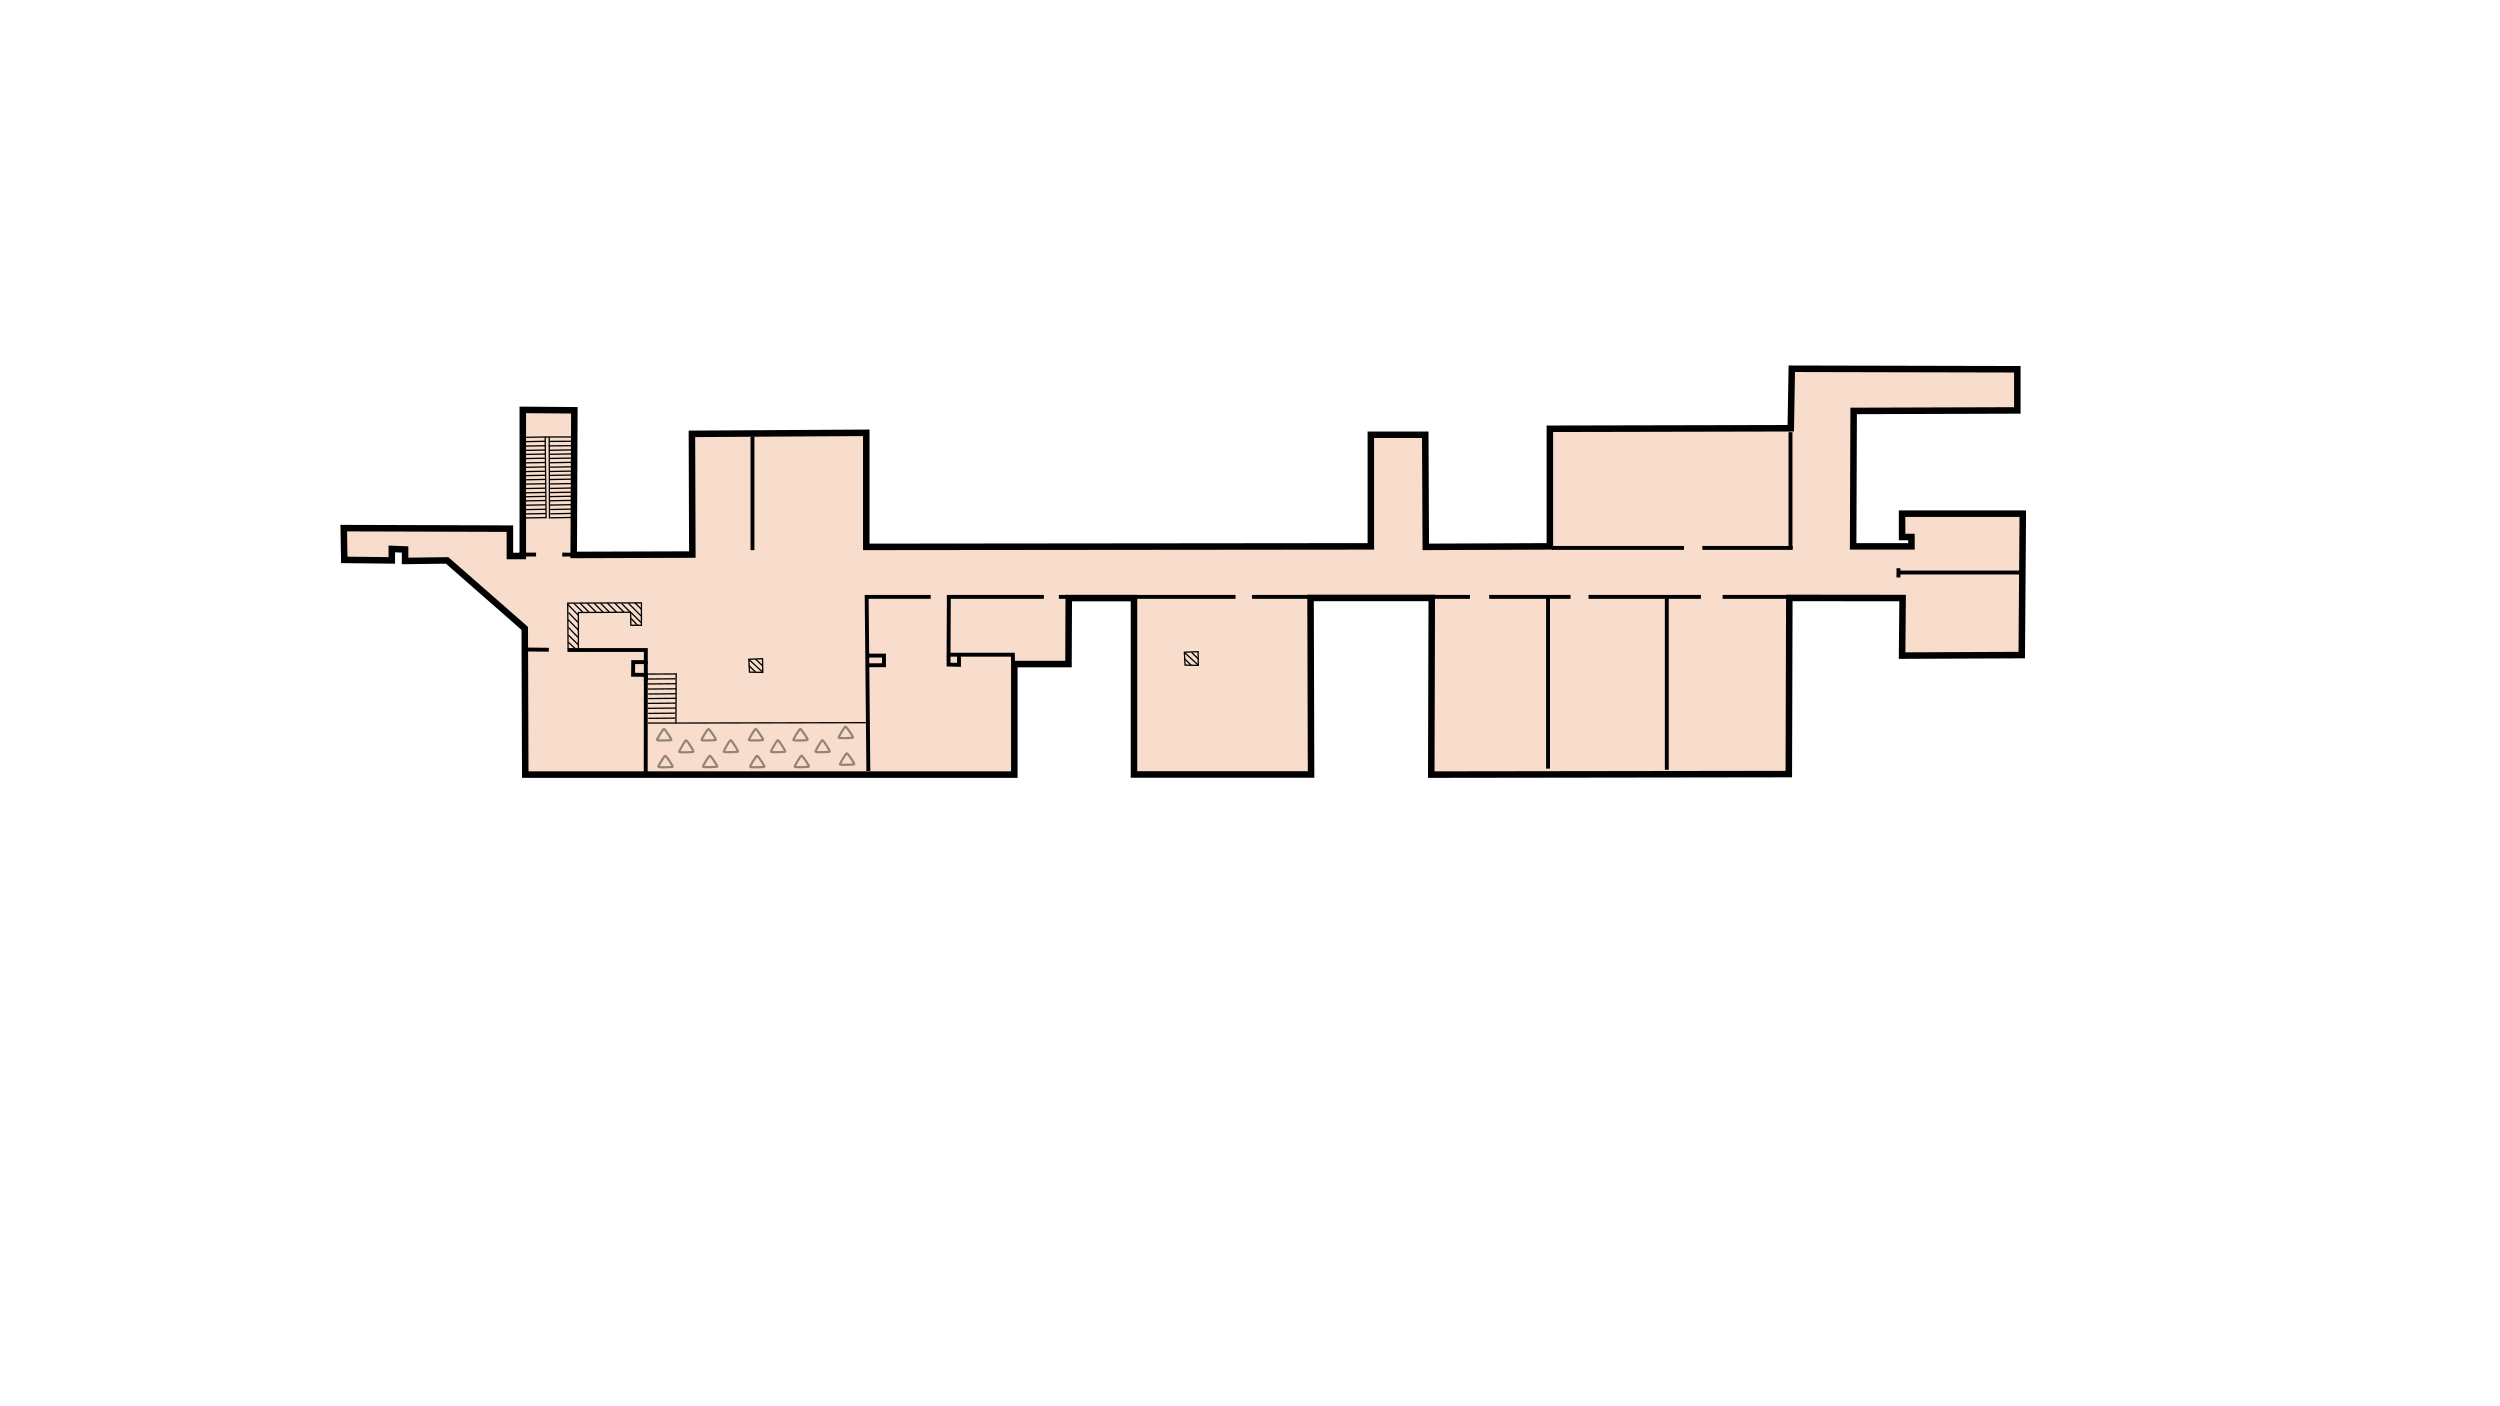 <?xml version="1.0" encoding="utf-8"?>
<!-- Generator: Adobe Illustrator 22.1.0, SVG Export Plug-In . SVG Version: 6.00 Build 0)  -->
<svg version="1.1" id="Слой_1" xmlns="http://www.w3.org/2000/svg" xmlns:xlink="http://www.w3.org/1999/xlink" x="0px" y="0px"
	 viewBox="0 0 1920 1080" style="enable-background:new 0 0 1920 1080;" xml:space="preserve">
<style type="text/css">
	.st0{fill:#F8DDCC;stroke:#000000;stroke-width:5;}
	.st1{fill:none;stroke:#000000;stroke-width:3;}
	.st2{fill:none;stroke:#000000;}
	.st3{fill:none;stroke:#000000;stroke-width:1.006;}
	.st4{fill:none;stroke:#000000;stroke-width:1.705;stroke-opacity:0.414;}
	.st5{fill:none;stroke:#000000;stroke-width:1.664;stroke-opacity:0.414;}
	.st6{opacity:0.44;}
</style>
<g id="svg3693" inkscape:version="0.48.4 r9939" sodipodi:docname="–≤–Р–£–≤–РвА†¬ђ—Т–≤–РвА†–≤–Р–£вАУ“Р¬ђ—Т–≤–РвА†–≤–Р–£–≤–РвА†–≤–Р–£вАУ–Ѓ–≤–Р–£–≤–Щ¬І–≤–Р–£вАУ–Ґ–≤–Р–£–≤–РвА†¬ђ—Т–≤–РвА†–≤–Р–£вАУ“Р¬ђ—Т–≤–РвА†–≤–Р–£–≤–РвА†¬ђ—Т–≤–РвА†–≤–Р–£–≤–Щ¬І–≤–Р–£вАУ–Ґ¬ђ—Т¬ђ“С–≤–Р–£–≤–РвА†¬ђ—Т–≤–РвА†–≤–Р–£вАУ“Р¬ђ—Т–≤–РвА†–≤–Р–£–≤–РвА†–≤–Р–£вАУ–Ѓ–≤–Р–£–≤–Щ¬І–≤–Р–£вАУ–ҐвАУвЙ§вАУ–†вАУ—Т–≤–Р–£–≤–РвА†¬ђ—Т–≤–РвА†–≤–Р–£–≤–РвА†–≤–Р–£вАУ–Ђ–≤–Р–£–≤–РвА†¬ђ—Т–≤–РвА†–≤–Р–£–≤–Щ¬І–≤–Р–£вАУ–Ґ–≤–Р–§вАУ¬©–≤–Р–£–≤–РвА†¬ђ—Т–≤–РвА†–≤–Р–£вАУ“Р¬ђ—Т–≤–РвА†–≤–Р–£–≤–РвА†–≤–Р–£вАУ–Ѓ–≤–Р–£–≤–Щ¬І–≤–Р–£вАУ–Ґ–≤–Р–£–≤–РвА†¬ђ—Т–≤–РвА†–≤–Р–£вАУ“Р¬ђ—Т–≤–РвА†–≤–Р–£–≤–РвА†вАУвЙ§вАУ–†вАУ¬©–≤–Р–£вАУ“Р¬ђ—Т–≤–Ш–Ѓ 1 –≤–Р–£–≤–РвА†¬ђ—Т–≤–РвА†–≤–Р–£вАУ“Р¬ђ—Т–≤–РвА†–≤–Р–£–≤–РвА†–≤–Р–£вАУ–Ѓ–≤–Р–£–≤–Щ¬І–≤–Р–£вАУ–Ґ 2.svg" xmlns:cc="http://creativecommons.org/ns#" xmlns:dc="http://purl.org/dc/elements/1.1/" xmlns:inkscape="http://www.inkscape.org/namespaces/inkscape" xmlns:rdf="http://www.w3.org/1999/02/22-rdf-syntax-ns#" xmlns:sodipodi="http://sodipodi.sourceforge.net/DTD/sodipodi-0.dtd" xmlns:svg="http://www.w3.org/2000/svg">
	
		<sodipodi:namedview  bordercolor="#666666" borderopacity="1" gridtolerance="10" guidetolerance="10" id="namedview3695" inkscape:current-layer="svg3693" inkscape:cx="916.8372" inkscape:cy="546.445" inkscape:pageopacity="0" inkscape:pageshadow="2" inkscape:window-height="657" inkscape:window-maximized="1" inkscape:window-width="1280" inkscape:window-x="-8" inkscape:window-y="-8" inkscape:zoom="0.56514753" objecttolerance="10" pagecolor="#ffffff" showgrid="false">
		</sodipodi:namedview>
	
		<path id="path3703" inkscape:connector-curvature="0" sodipodi:nodetypes="ccccccccccccccccccccccccccccccccccccccccccccccccccccccccc" class="st0" d="
		M401.5,398.7V427h-9.9v-21L264,405.6l0.4,24.4l36.5,0.4v-8.8l10.2,0.4v8.8l32.3-0.4l59.6,52.2l0.4,112.3H496l0,0h173.3l0,0H779V510
		h41.6l0.2-50.7h50.1v135.5h136l-0.4-135.6h93.1l-0.4,135.7l274.6-0.4l0.4-135.3l87,0.1l-0.4,44.2l91.9-0.4l0.8-108.6h-92.7v17.9
		h7.2v7.2h-44.8l0.4-104l125.7-0.4v-31.6l-173.2-0.4l-0.8,45.7l-185,0.4v90.3L1095,420l-0.4-86.1h-41.8v85.7L665.3,420v-87.6
		l-133.9,0.8l0.3,92.7l-91.1,0.3l0.5-111.1l-39.6-0.3V398.7z"/>
	<path id="path4475" inkscape:connector-curvature="0" class="st1" d="M577.9,422.5v-87.2V422.5z"/>
	<path id="path4481" inkscape:connector-curvature="0" sodipodi:nodetypes="cc" class="st1" d="M398.7,425.9h13"/>
	<path id="path4481-1" inkscape:connector-curvature="0" sodipodi:nodetypes="cc" class="st1" d="M431.8,425.9
		c15.4,0.1,4.5,0.1,11.4,0"/>
	<path id="path4501" inkscape:connector-curvature="0" class="st2" d="M403.4,394.7l15.9-0.3"/>
	<path id="path4501-7" inkscape:connector-curvature="0" class="st2" d="M403.4,391.4l15.9-0.3"/>
	<path id="path4501-4" inkscape:connector-curvature="0" class="st2" d="M403.1,388l15.9-0.3"/>
	<path id="path4501-0" inkscape:connector-curvature="0" class="st2" d="M402.9,384.7l15.9-0.3"/>
	<path id="path4501-23" inkscape:connector-curvature="0" class="st2" d="M403.4,397.8l15.9-0.3"/>
	<path id="path4501-00" inkscape:connector-curvature="0" class="st2" d="M403.3,378.5l15.9-0.3"/>
	<path id="path4501-7-6" inkscape:connector-curvature="0" class="st2" d="M403.3,375.2l15.9-0.3"/>
	<path id="path4501-4-1" inkscape:connector-curvature="0" class="st2" d="M403,371.8l15.9-0.3"/>
	<path id="path4501-0-3" inkscape:connector-curvature="0" class="st2" d="M402.8,368.5l15.9-0.3"/>
	<path id="path4501-23-8" inkscape:connector-curvature="0" class="st2" d="M403.3,381.5l15.9-0.3"/>
	<path id="path4501-5" inkscape:connector-curvature="0" class="st2" d="M403.1,362.2l15.9-0.3"/>
	<path id="path4501-7-4" inkscape:connector-curvature="0" class="st2" d="M403.1,358.9l15.9-0.3"/>
	<path id="path4501-4-12" inkscape:connector-curvature="0" class="st2" d="M402.8,355.5l15.9-0.3"/>
	<path id="path4501-0-0" inkscape:connector-curvature="0" class="st2" d="M402.5,352.2l15.9-0.3"/>
	<path id="path4501-23-0" inkscape:connector-curvature="0" class="st2" d="M403.1,365.3L419,365"/>
	<path id="path4501-2" inkscape:connector-curvature="0" class="st2" d="M403.3,345.9l15.9-0.3"/>
	<path id="path4501-7-5" inkscape:connector-curvature="0" class="st2" d="M403.3,342.6l15.9-0.3"/>
	<path id="path4501-4-0" inkscape:connector-curvature="0" class="st2" d="M403,339.2l15.9-0.3"/>
	<path id="path4501-0-9" inkscape:connector-curvature="0" class="st2" d="M402.8,335.9l15.9-0.3l0.7,62.4"/>
	<path id="path4501-23-4" inkscape:connector-curvature="0" class="st2" d="M403.3,349l15.9-0.3"/>
	<path id="path5069" inkscape:connector-curvature="0" class="st2" d="M418.7,335.6h20"/>
	<path id="path4501-3" inkscape:connector-curvature="0" class="st2" d="M422.6,394.6l16.7-0.3"/>
	<path id="path4501-7-8" inkscape:connector-curvature="0" class="st2" d="M422.6,391.3l16.7-0.3"/>
	<path id="path4501-4-08" inkscape:connector-curvature="0" class="st2" d="M422.3,387.9l16.7-0.3"/>
	<path id="path4501-0-8" inkscape:connector-curvature="0" class="st2" d="M422.1,384.6l16.7-0.3"/>
	<path id="path4501-23-06" inkscape:connector-curvature="0" class="st2" d="M422.6,397.7l16.7-0.3"/>
	<path id="path4501-00-8" inkscape:connector-curvature="0" class="st2" d="M422.5,378.3l16.7-0.3"/>
	<path id="path4501-7-6-1" inkscape:connector-curvature="0" class="st2" d="M422.5,375.1l16.7-0.3"/>
	<path id="path4501-4-1-9" inkscape:connector-curvature="0" class="st2" d="M422.2,371.7l16.7-0.3"/>
	<path id="path4501-0-3-8" inkscape:connector-curvature="0" class="st2" d="M422,368.3l16.7-0.3"/>
	<path id="path4501-23-8-9" inkscape:connector-curvature="0" class="st2" d="M422.5,381.4l16.7-0.3"/>
	<path id="path4501-5-7" inkscape:connector-curvature="0" class="st2" d="M422.3,362.1l16.7-0.3"/>
	<path id="path4501-7-4-2" inkscape:connector-curvature="0" class="st2" d="M422.3,358.8l16.7-0.3"/>
	<path id="path4501-4-12-2" inkscape:connector-curvature="0" class="st2" d="M422,355.4l16.7-0.3"/>
	<path id="path4501-0-0-8" inkscape:connector-curvature="0" class="st2" d="M421.7,352.1l16.7-0.3"/>
	<path id="path4501-23-0-2" inkscape:connector-curvature="0" class="st2" d="M422.3,365.1l16.7-0.3"/>
	<path id="path4501-2-8" inkscape:connector-curvature="0" class="st2" d="M422.3,345.8l16.7-0.3"/>
	<path id="path4501-7-5-9" inkscape:connector-curvature="0" sodipodi:nodetypes="ccc" class="st3" d="M421.4,342.5l4.3-0.1
		l13.8-0.1c0-1.3,0.5-2.3,0.5-3.6"/>
	<path id="path4501-23-4-0" inkscape:connector-curvature="0" class="st2" d="M422.3,348.9l16.7-0.3"/>
	<path id="path5263" inkscape:connector-curvature="0" class="st2" d="M421.8,335.6l0.2,62.7"/>
	<path id="path5316" inkscape:connector-curvature="0" sodipodi:nodetypes="cc" class="st1" d="M402.5,498.8l19,0.2"/>
	<path id="path5318" inkscape:connector-curvature="0" class="st1" d="M435.8,499.2H496v9.3h-9.7l-0.1,9.7l9.8,0.1l-0.1,76.2"/>
	<path id="path5360" inkscape:connector-curvature="0" class="st2" d="M436.3,498.3l-0.3-35.1l56.6-0.2v17.2h-8.1l-0.2-10l-40.1,0.2
		v27.5"/>
	<path id="path5362" inkscape:connector-curvature="0" class="st2" d="M436.4,493.2l5.6,5.1"/>
	<path id="path5364" inkscape:connector-curvature="0" class="st2" d="M436.5,487.7l7.6,7.5"/>
	<path id="path5368" inkscape:connector-curvature="0" class="st2" d="M436.5,481.8l7.4,7.7"/>
	<path id="path5364-1" inkscape:connector-curvature="0" class="st2" d="M436.3,475.8l8,8.3"/>
	<path id="path5368-5" inkscape:connector-curvature="0" class="st2" d="M436.6,470.4l7.4,7.7"/>
	<path id="path5368-5-6" inkscape:connector-curvature="0" class="st2" d="M435.8,463.9l8.4,8.7"/>
	<path id="path5368-5-1" inkscape:connector-curvature="0" class="st2" d="M440.5,463.1l7,7"/>
	<path id="path5368-5-1-4" inkscape:connector-curvature="0" class="st2" d="M445.6,463.4l7,7"/>
	<path id="path5368-5-1-2" inkscape:connector-curvature="0" class="st2" d="M450.9,463.2l7,7"/>
	<path id="path5368-5-1-8" inkscape:connector-curvature="0" class="st2" d="M456.1,463.1l7,7"/>
	<path id="path5368-5-1-4-6" inkscape:connector-curvature="0" class="st2" d="M461.2,463.3l7,7"/>
	<path id="path5368-5-1-2-2" inkscape:connector-curvature="0" class="st2" d="M466.5,463.2l7,7"/>
	<path id="path5368-5-1-6" inkscape:connector-curvature="0" class="st2" d="M472.2,463.2l7,7"/>
	<path id="path5368-5-1-4-5" inkscape:connector-curvature="0" class="st2" d="M477.4,463.5l7,7"/>
	<path id="path5368-5-1-2-3" inkscape:connector-curvature="0" class="st2" d="M482.6,463.3l9.8,9.8"/>
	<path id="path5368-5-1-4-5-9" inkscape:connector-curvature="0" class="st2" d="M487.5,462.9l5.2,5.1"/>
	<path id="path5368-5-1-4-5-2" inkscape:connector-curvature="0" class="st2" d="M484.5,470.3l7.9,7.9"/>
	<path id="path5368-5-1-4-5-4" inkscape:connector-curvature="0" class="st2" d="M484.7,475l4.9,5.2"/>
	<path id="path4501-29" inkscape:connector-curvature="0" class="st2" d="M497.9,551.7l20.8-0.2"/>
	<path id="path4501-7-52" inkscape:connector-curvature="0" class="st2" d="M497.8,547.9l20.9-0.2"/>
	<path id="path4501-4-00" inkscape:connector-curvature="0" class="st2" d="M497.6,544l21.6-0.2"/>
	<path id="path4501-0-39" inkscape:connector-curvature="0" class="st2" d="M497.3,540.2l21.6-0.2"/>
	<path id="path4501-23-1" inkscape:connector-curvature="0" class="st2" d="M497.6,555.3h21.6"/>
	<path id="path4501-00-81" inkscape:connector-curvature="0" class="st2" d="M497.8,533l21.7-0.2"/>
	<path id="path4501-7-6-9" inkscape:connector-curvature="0" class="st2" d="M497.5,529.2l22-0.2"/>
	<path id="path4501-4-1-5" inkscape:connector-curvature="0" class="st2" d="M497.3,525.3l21.8-0.2"/>
	<path id="path4501-0-3-3" inkscape:connector-curvature="0" class="st2" d="M497.1,521.5l21.8-0.2"/>
	<path id="path4501-23-8-2" inkscape:connector-curvature="0" class="st2" d="M497.8,536.5l21.7-0.2"/>
	<path id="path4501-23-0-5" inkscape:connector-curvature="0" class="st2" d="M497.2,517.7l22.6-0.1"/>
	<path id="path5643" inkscape:connector-curvature="0" class="st2" d="M519.3,517.3l-0.2,38.3"/>
	<path id="path5645" inkscape:connector-curvature="0" class="st2" d="M575.6,516.2l10.2,0.2l-0.2-10.5l-10.5,0.4L575.6,516.2z"/>
	<path id="path5368-5-1-4-5-9-5" inkscape:connector-curvature="0" class="st2" d="M580.2,506.1l5.2,5.1"/>
	<path id="path5368-5-1-4-5-9-8" inkscape:connector-curvature="0" class="st2" d="M575.1,511.1l5.2,5.1"/>
	<path id="path5368-5-1-4-5-9-6" inkscape:connector-curvature="0" class="st2" d="M575.6,506.9l9.9,9.1"/>
	
		<path id="path5685" inkscape:flatsided="true" inkscape:randomized="0" inkscape:rounded="0.06" inkscape:transform-center-x="-0.064398733" inkscape:transform-center-y="-1.2171228" sodipodi:arg1="0.50284321" sodipodi:arg2="1.5500408" sodipodi:cx="550.41693" sodipodi:cy="634.91528" sodipodi:r1="10.230863" sodipodi:r2="5.1154318" sodipodi:sides="3" sodipodi:type="star" class="st4" d="
		M515.6,568.2c-0.3,0.5-10.7,0.7-11,0.2s4.6-8.6,5.3-8.6S515.9,567.7,515.6,568.2L515.6,568.2z"/>
	
		<path id="path5685-7" inkscape:flatsided="true" inkscape:randomized="0" inkscape:rounded="0.06" inkscape:transform-center-x="-0.064398733" inkscape:transform-center-y="-1.2171228" sodipodi:arg1="0.50284321" sodipodi:arg2="1.5500408" sodipodi:cx="550.41693" sodipodi:cy="634.91528" sodipodi:r1="10.230863" sodipodi:r2="5.1154318" sodipodi:sides="3" sodipodi:type="star" class="st4" d="
		M516.6,588.8c-0.3,0.5-10.7,0.7-11,0.2s4.6-8.6,5.3-8.6C511.6,580.4,517,588.3,516.6,588.8L516.6,588.8z"/>
	
		<path id="path5685-2" inkscape:flatsided="true" inkscape:randomized="0" inkscape:rounded="0.06" inkscape:transform-center-x="-0.064393055" inkscape:transform-center-y="-1.2785079" sodipodi:arg1="0.50284321" sodipodi:arg2="1.5500408" sodipodi:cx="550.41693" sodipodi:cy="634.91528" sodipodi:r1="10.230863" sodipodi:r2="5.1154318" sodipodi:sides="3" sodipodi:type="star" class="st5" d="
		M532.6,577.3c-0.3,0.5-10.7,0.7-11,0.2s4.6-9,5.3-9C527.6,568.4,532.9,576.7,532.6,577.3L532.6,577.3z"/>
	
		<path id="path5685-9" inkscape:flatsided="true" inkscape:randomized="0" inkscape:rounded="0.06" inkscape:transform-center-x="-0.064398733" inkscape:transform-center-y="-1.2171228" sodipodi:arg1="0.50284321" sodipodi:arg2="1.5500408" sodipodi:cx="550.41693" sodipodi:cy="634.91528" sodipodi:r1="10.230863" sodipodi:r2="5.1154318" sodipodi:sides="3" sodipodi:type="star" class="st4" d="
		M549.8,568.2c-0.3,0.5-10.7,0.7-11,0.2s4.6-8.6,5.3-8.6S550.2,567.7,549.8,568.2L549.8,568.2z"/>
	
		<path id="path5685-7-4" inkscape:flatsided="true" inkscape:randomized="0" inkscape:rounded="0.06" inkscape:transform-center-x="-0.064398733" inkscape:transform-center-y="-1.2171228" sodipodi:arg1="0.50284321" sodipodi:arg2="1.5500408" sodipodi:cx="550.41693" sodipodi:cy="634.91528" sodipodi:r1="10.230863" sodipodi:r2="5.1154318" sodipodi:sides="3" sodipodi:type="star" class="st4" d="
		M550.9,588.7c-0.3,0.5-10.7,0.7-11,0.2s4.6-8.6,5.3-8.6C545.8,580.3,551.2,588.2,550.9,588.7L550.9,588.7z"/>
	
		<path id="path5685-2-1" inkscape:flatsided="true" inkscape:randomized="0" inkscape:rounded="0.06" inkscape:transform-center-x="-0.064393055" inkscape:transform-center-y="-1.2785079" sodipodi:arg1="0.50284321" sodipodi:arg2="1.5500408" sodipodi:cx="550.41693" sodipodi:cy="634.91528" sodipodi:r1="10.230863" sodipodi:r2="5.1154318" sodipodi:sides="3" sodipodi:type="star" class="st5" d="
		M566.8,577.2c-0.3,0.5-10.7,0.7-11,0.2s4.6-9,5.3-9S567.1,576.7,566.8,577.2L566.8,577.2z"/>
	
		<path id="path5685-96" inkscape:flatsided="true" inkscape:randomized="0" inkscape:rounded="0.06" inkscape:transform-center-x="-0.064398733" inkscape:transform-center-y="-1.2171228" sodipodi:arg1="0.50284321" sodipodi:arg2="1.5500408" sodipodi:cx="550.41693" sodipodi:cy="634.91528" sodipodi:r1="10.230863" sodipodi:r2="5.1154318" sodipodi:sides="3" sodipodi:type="star" class="st4" d="
		M586.1,568.2c-0.3,0.5-10.7,0.7-11,0.2s4.6-8.6,5.3-8.6S586.4,567.7,586.1,568.2L586.1,568.2z"/>
	
		<path id="path5685-7-9" inkscape:flatsided="true" inkscape:randomized="0" inkscape:rounded="0.06" inkscape:transform-center-x="-0.064398733" inkscape:transform-center-y="-1.2171228" sodipodi:arg1="0.50284321" sodipodi:arg2="1.5500408" sodipodi:cx="550.41693" sodipodi:cy="634.91528" sodipodi:r1="10.230863" sodipodi:r2="5.1154318" sodipodi:sides="3" sodipodi:type="star" class="st4" d="
		M587.1,588.8c-0.3,0.5-10.7,0.7-11,0.2s4.6-8.6,5.3-8.6S587.4,588.2,587.1,588.8L587.1,588.8z"/>
	
		<path id="path5685-2-8" inkscape:flatsided="true" inkscape:randomized="0" inkscape:rounded="0.06" inkscape:transform-center-x="-0.064393055" inkscape:transform-center-y="-1.2785079" sodipodi:arg1="0.50284321" sodipodi:arg2="1.5500408" sodipodi:cx="550.41693" sodipodi:cy="634.91528" sodipodi:r1="10.230863" sodipodi:r2="5.1154318" sodipodi:sides="3" sodipodi:type="star" class="st5" d="
		M603.1,577.2c-0.3,0.5-10.7,0.7-11,0.2s4.6-9,5.3-9S603.4,576.7,603.1,577.2L603.1,577.2z"/>
	
		<path id="path5685-9-2" inkscape:flatsided="true" inkscape:randomized="0" inkscape:rounded="0.06" inkscape:transform-center-x="-0.064398733" inkscape:transform-center-y="-1.2171228" sodipodi:arg1="0.50284321" sodipodi:arg2="1.5500408" sodipodi:cx="550.41693" sodipodi:cy="634.91528" sodipodi:r1="10.230863" sodipodi:r2="5.1154318" sodipodi:sides="3" sodipodi:type="star" class="st4" d="
		M620.3,568.2c-0.3,0.5-10.7,0.7-11,0.2s4.6-8.6,5.3-8.6S620.6,567.7,620.3,568.2L620.3,568.2z"/>
	
		<path id="path5685-7-4-5" inkscape:flatsided="true" inkscape:randomized="0" inkscape:rounded="0.06" inkscape:transform-center-x="-0.064398733" inkscape:transform-center-y="-1.2171228" sodipodi:arg1="0.50284321" sodipodi:arg2="1.5500408" sodipodi:cx="550.41693" sodipodi:cy="634.91528" sodipodi:r1="10.230863" sodipodi:r2="5.1154318" sodipodi:sides="3" sodipodi:type="star" class="st4" d="
		M621.3,588.7c-0.3,0.5-10.7,0.7-11,0.2s4.6-8.6,5.3-8.6S621.6,588.2,621.3,588.7L621.3,588.7z"/>
	
		<path id="path5685-2-1-5" inkscape:flatsided="true" inkscape:randomized="0" inkscape:rounded="0.06" inkscape:transform-center-x="-0.064393055" inkscape:transform-center-y="-1.2785079" sodipodi:arg1="0.50284321" sodipodi:arg2="1.5500408" sodipodi:cx="550.41693" sodipodi:cy="634.91528" sodipodi:r1="10.230863" sodipodi:r2="5.1154318" sodipodi:sides="3" sodipodi:type="star" class="st5" d="
		M637.3,577.2c-0.3,0.5-10.7,0.7-11,0.2s4.6-9,5.3-9C632.2,568.4,637.6,576.6,637.3,577.2L637.3,577.2z"/>
	
		<path id="path5685-9-2-4" inkscape:flatsided="true" inkscape:randomized="0" inkscape:rounded="0.06" inkscape:transform-center-x="-0.064398733" inkscape:transform-center-y="-1.2171228" sodipodi:arg1="0.50284321" sodipodi:arg2="1.5500408" sodipodi:cx="550.41693" sodipodi:cy="634.91528" sodipodi:r1="10.230863" sodipodi:r2="5.1154318" sodipodi:sides="3" sodipodi:type="star" class="st4" d="
		M655.1,566.4c-0.3,0.5-10.7,0.7-11,0.2s4.6-8.6,5.3-8.6C650,558,655.4,565.9,655.1,566.4L655.1,566.4z"/>
	
		<path id="path5685-7-4-5-9" inkscape:flatsided="true" inkscape:randomized="0" inkscape:rounded="0.06" inkscape:transform-center-x="-0.064398733" inkscape:transform-center-y="-1.2171228" sodipodi:arg1="0.50284321" sodipodi:arg2="1.5500408" sodipodi:cx="550.41693" sodipodi:cy="634.91528" sodipodi:r1="10.230863" sodipodi:r2="5.1154318" sodipodi:sides="3" sodipodi:type="star" class="st4" d="
		M656.1,586.9c-0.3,0.5-10.7,0.7-11,0.2s4.6-8.6,5.3-8.6S656.4,586.4,656.1,586.9L656.1,586.9z"/>
	<path id="path5799" inkscape:connector-curvature="0" class="st2" d="M519.2,555.3L665,555"/>
	<path id="path5801" inkscape:connector-curvature="0" class="st1" d="M496,507.8v15.1"/>
	<path id="path5803" inkscape:connector-curvature="0" class="st1" d="M666.9,592.1l-1.3-133.7h49.2"/>
	<path id="path5805_1_" inkscape:connector-curvature="0" sodipodi:nodetypes="ccccc" class="st1" d="M665.8,503.5h13.1v7.4H667"/>
	<path id="path5809" inkscape:connector-curvature="0" class="st1" d="M778,508.5l-0.1-5.7h-49.4l0.2-44.8"/>
	<path id="path5811" inkscape:connector-curvature="0" class="st1" d="M728.5,503.7v6.7l8,0.2v-6.9"/>
	<path id="path5813" inkscape:connector-curvature="0" class="st1" d="M727.2,458.4h74.5"/>
	<path id="path5815" inkscape:connector-curvature="0" class="st1" d="M813.2,458.4h6.3"/>
	<path id="path5645-1" inkscape:connector-curvature="0" class="st2" d="M910.1,510.8l10.2,0.2l-0.2-10.5l-10.5,0.4L910.1,510.8z"/>
	<path id="path5368-5-1-4-5-9-8-2" inkscape:connector-curvature="0" class="st2" d="M909.6,505.8l5.2,5.1"/>
	<path id="path5368-5-1-4-5-9-6-5" inkscape:connector-curvature="0" class="st2" d="M910.1,501.5l9.9,9.1"/>
	<path id="path5368-5-1-4-5-9-8-2-9" inkscape:connector-curvature="0" class="st2" d="M915.2,501.1l5.2,5.1"/>
	<path id="path5897" inkscape:connector-curvature="0" class="st1" d="M873.2,458.4h75.7"/>
	<path id="path5897-3" inkscape:connector-curvature="0" class="st1" d="M961.6,458.4h44.7"/>
	<path id="path5897-9" inkscape:connector-curvature="0" class="st1" d="M1220,458.4h86.3"/>
	<path id="path5897-6" inkscape:connector-curvature="0" class="st1" d="M1143.7,458.4h62.5"/>
	<path id="path5897-7" inkscape:connector-curvature="0" class="st1" d="M1099.6,458.4h29.3"/>
	<path id="path5897-99" inkscape:connector-curvature="0" class="st1" d="M1188.9,459.2v131.1"/>
	<path id="path5897-99-9" inkscape:connector-curvature="0" class="st1" d="M1280.1,459.1v132.1"/>
	<path id="path5897-6-3" inkscape:connector-curvature="0" class="st1" d="M1323,458.4h49.1"/>
	<path id="path5897-6-5" inkscape:connector-curvature="0" class="st1" d="M1307.4,420.8h69.4"/>
	<path id="path5897-6-7" inkscape:connector-curvature="0" class="st1" d="M1191.7,420.8h101.6"/>
	<path id="path5897-6-6" inkscape:connector-curvature="0" class="st1" d="M1375.1,331.9v89.4"/>
	<path id="path5897-6-65" inkscape:connector-curvature="0" class="st1" d="M1457.3,439.7h93.9"/>
	<path id="path6016" inkscape:connector-curvature="0" class="st1" d="M1458,436.4v7.1"/>
	<path class="st2" d="M438.5,338.9c-5.4,0-10.8,0-16.2,0.1"/>
</g>
<g id="Слой_2_1_" class="st6">
</g>
</svg>

